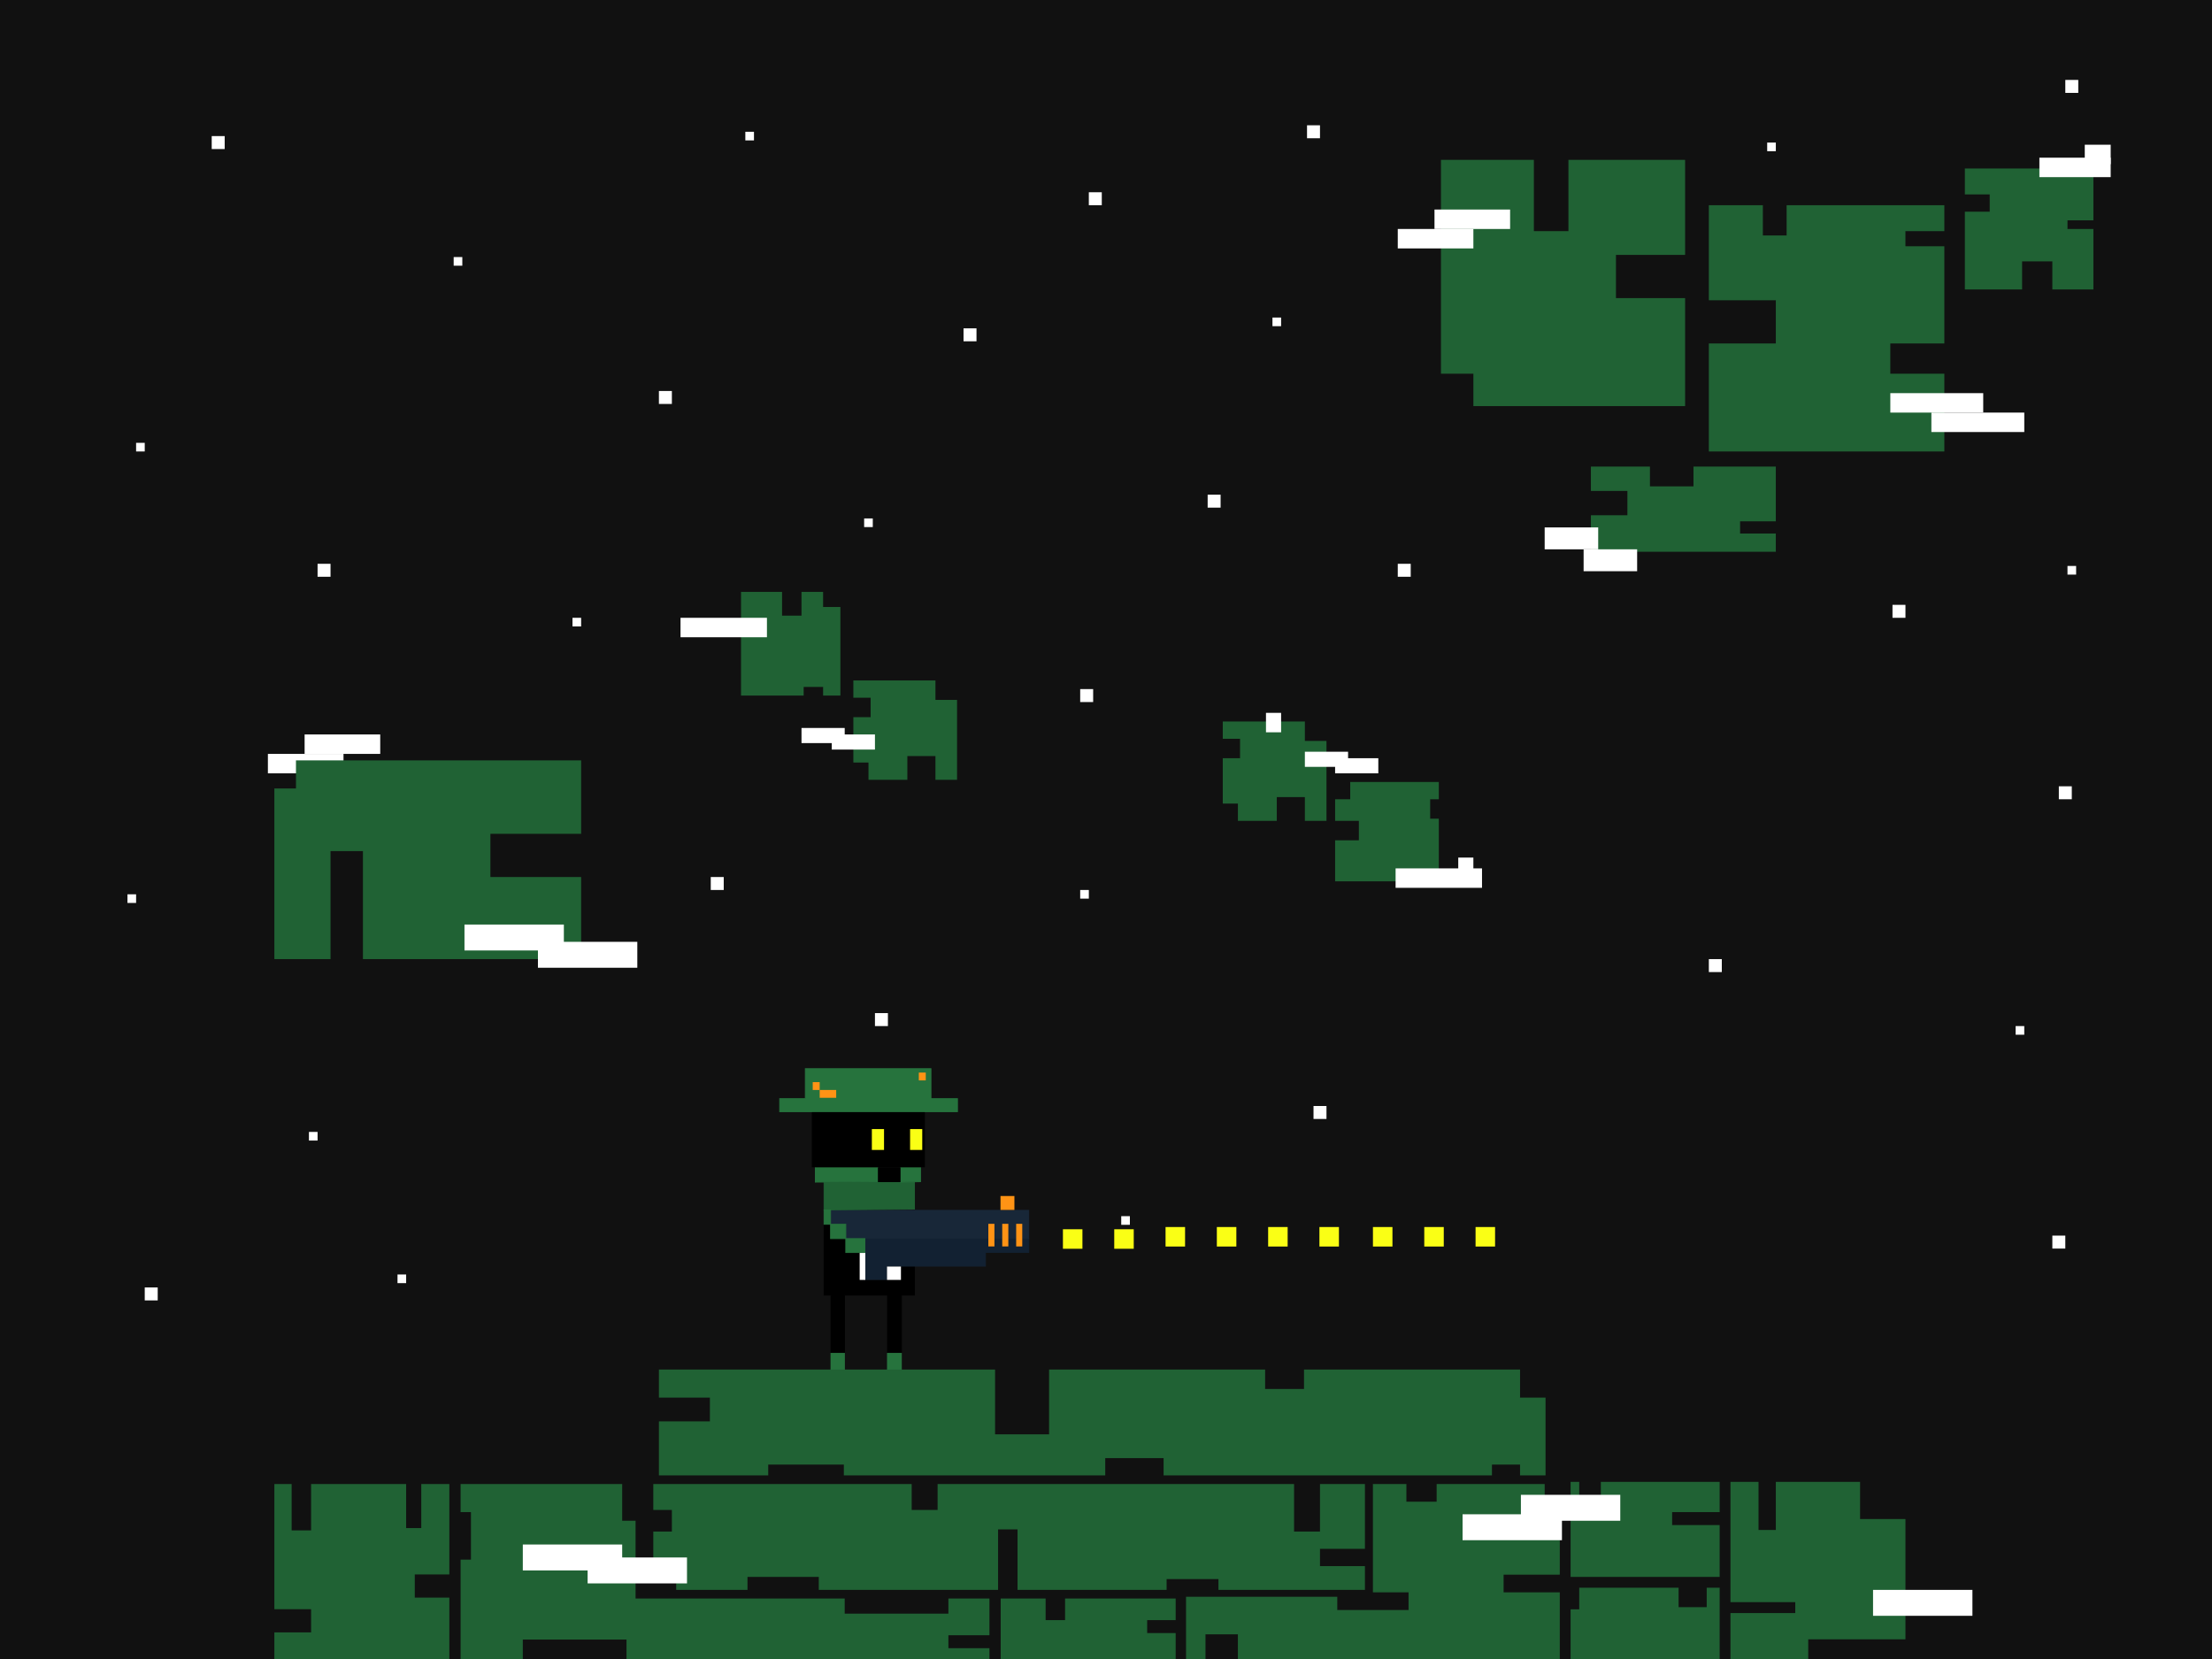 <svg width="1440" height="1080" viewBox="0 0 1440 1080" fill="none" xmlns="http://www.w3.org/2000/svg">
<rect x="0" y="0" width="1440" height="1080" fill="#808080" stroke="none"/>
<g clip-path="url(#clip0_97_12069)">
<rect width="1440" height="1080" fill="#111111"/>
<path fill-rule="evenodd" clip-rule="evenodd" d="M938.066 104.062H998.54V150.469H1021.04V104.062H1096.99V165.937H1051.98V194.062H1096.99V264.375H959.159V243.281H938.066V104.062Z" fill="#206234"/>
<rect x="137.828" y="88.594" width="8.438" height="8.438" fill="white"/>
<rect x="1340.29" y="511.875" width="8.438" height="8.438" fill="white"/>
<rect x="850.867" y="81.562" width="8.438" height="8.438" fill="white"/>
<rect x="909.938" y="367.031" width="8.438" height="8.438" fill="white"/>
<rect x="786.172" y="322.031" width="8.438" height="8.438" fill="white"/>
<rect x="708.82" y="125.156" width="8.438" height="8.438" fill="white"/>
<rect x="428.949" y="254.531" width="8.438" height="8.438" fill="white"/>
<rect x="1112.45" y="624.375" width="8.438" height="8.438" fill="white"/>
<rect x="569.59" y="659.532" width="8.438" height="8.438" fill="white"/>
<rect x="462.703" y="570.938" width="8.438" height="8.438" fill="white"/>
<rect x="855.09" y="720" width="8.438" height="8.438" fill="white"/>
<rect x="94.227" y="838.125" width="8.438" height="8.438" fill="white"/>
<rect x="828.367" y="206.719" width="5.626" height="5.625" fill="white"/>
<rect x="703.199" y="579.375" width="5.626" height="5.625" fill="white"/>
<rect x="729.918" y="791.719" width="5.626" height="5.625" fill="white"/>
<rect x="562.555" y="337.5" width="5.626" height="5.625" fill="white"/>
<rect x="201.113" y="736.875" width="5.626" height="5.625" fill="white"/>
<rect x="1150.43" y="92.812" width="5.626" height="5.625" fill="white"/>
<rect x="295.34" y="167.344" width="5.626" height="5.625" fill="white"/>
<rect x="82.977" y="582.188" width="5.626" height="5.625" fill="white"/>
<rect x="485.207" y="85.781" width="5.626" height="5.625" fill="white"/>
<rect x="372.695" y="402.188" width="5.626" height="5.625" fill="white"/>
<rect x="258.773" y="829.688" width="5.626" height="5.625" fill="white"/>
<rect x="1312.16" y="667.969" width="5.626" height="5.625" fill="white"/>
<rect x="1345.92" y="368.438" width="5.626" height="5.625" fill="white"/>
<rect x="88.602" y="288.281" width="5.626" height="5.625" fill="white"/>
<rect x="1336.07" y="804.375" width="8.438" height="8.438" fill="white"/>
<rect x="703.199" y="448.594" width="8.438" height="8.438" fill="white"/>
<rect x="1344.51" y="52.032" width="8.438" height="8.438" fill="white"/>
<rect x="206.738" y="367.031" width="8.438" height="8.438" fill="white"/>
<rect x="627.254" y="213.75" width="8.438" height="8.438" fill="white"/>
<rect x="1232" y="393.75" width="8.438" height="8.438" fill="white"/>
<path d="M536.457 843.109V797.272H540.419V806.61H550.323V815.664H559.378V833.489H586.826V824.528H595.315V843.109H586.826V880.457H577.771V843.109H549.757V880.457H540.985V843.109H536.457Z" fill="black" stroke="black" stroke-width="0.566"/>
<path d="M669.735 815.287V806.328H563.621V832.925H577.167V824.246H586.481H641.513V815.287H659.574H669.735Z" fill="#122132" stroke="#122132" stroke-width="0.566"/>
<path d="M669.693 787.938H540.941V796.709H550.845V806.046H669.693V787.938Z" fill="#182738" stroke="#182738" stroke-width="0.566"/>
<path d="M530.777 769.544V759.924H571.525V769.261L530.777 769.544Z" fill="#26733D" stroke="#26733D" stroke-width="0.566"/>
<path d="M536.457 787.651V769.826H595.315V787.118L536.457 787.651Z" fill="#206234" stroke="#206234" stroke-width="0.566"/>
<path d="M536.457 796.992V787.655H540.702V796.992H550.606V806.329H563.056V815.384H550.606V806.329H540.702V796.992H536.457Z" fill="#26733D"/>
<path d="M540.702 796.992H536.457V787.655H540.702V796.992ZM540.702 796.992V806.329H550.606M540.702 796.992H550.606V806.329M550.606 806.329V815.384H563.056V806.329H550.606Z" stroke="#26733D" stroke-width="0.566"/>
<path d="M586.242 769.544V759.924H599.259V769.261L586.242 769.544Z" fill="#26733D" stroke="#26733D" stroke-width="0.566"/>
<path d="M606.048 695.696H524.269V715.219H507.574V723.708H623.309V715.219H606.048V695.696Z" fill="#26733D" stroke="#26733D" stroke-width="0.566"/>
<path d="M528.508 723.99H602.08V759.924H528.508V723.99Z" fill="black"/>
<rect x="578.867" y="759.924" width="7.357" height="9.62" fill="black"/>
<rect x="571.531" y="759.924" width="7.357" height="9.62" fill="black"/>
<rect x="592.461" y="735.024" width="7.923" height="13.581" fill="#FAFF15"/>
<rect x="567.574" y="735.024" width="7.923" height="13.581" fill="#FAFF15"/>
<rect x="529.078" y="704.47" width="4.528" height="5.093" fill="#FF9315"/>
<rect x="598.141" y="698.244" width="4.528" height="5.093" fill="#FF9315"/>
<rect x="533.609" y="709.561" width="10.753" height="5.093" fill="#FF9315"/>
<rect x="652.453" y="796.708" width="3.962" height="14.713" fill="#FF9315"/>
<rect x="651.32" y="778.597" width="9.055" height="9.054" fill="#FF9315"/>
<rect x="643.41" y="796.708" width="3.962" height="14.713" fill="#FF9315"/>
<rect x="661.523" y="796.708" width="3.962" height="14.713" fill="#FF9315"/>
<path d="M540.676 880.741H550.014V898H540.676V880.741Z" fill="#26733D"/>
<path d="M577.449 880.741H587.07V898H577.449V880.741Z" fill="#26733D"/>
<path d="M563.331 815.662H559.652V833.205H563.331V815.662Z" fill="white"/>
<path d="M586.504 824.533L577.449 824.521V833.207H586.504V824.533Z" fill="white"/>
<rect x="691.961" y="800.237" width="12.697" height="12.696" fill="#FAFF15"/>
<rect x="725.363" y="800.237" width="12.697" height="12.696" fill="#FAFF15"/>
<rect x="758.773" y="798.787" width="12.697" height="12.696" fill="#FAFF15"/>
<rect x="792.16" y="798.787" width="12.697" height="12.696" fill="#FAFF15"/>
<rect x="825.551" y="798.787" width="12.697" height="12.696" fill="#FAFF15"/>
<rect x="858.938" y="798.787" width="12.697" height="12.696" fill="#FAFF15"/>
<rect x="893.781" y="798.787" width="12.697" height="12.696" fill="#FAFF15"/>
<rect x="927.191" y="798.787" width="12.697" height="12.696" fill="#FAFF15"/>
<rect x="960.586" y="798.787" width="12.697" height="12.696" fill="#FAFF15"/>
<rect x="933.844" y="136.406" width="49.224" height="12.656" fill="white"/>
<path fill-rule="evenodd" clip-rule="evenodd" d="M1362.79 109.687H1279.11V126.562H1295.29V137.812H1279.11V188.437H1316.38V170.156H1336.07V188.437H1362.79V149.062H1345.92V143.437H1362.79V109.687Z" fill="#206234"/>
<path fill-rule="evenodd" clip-rule="evenodd" d="M1035.67 359.186H1156.05V347.307H1132.79V339.387H1156.05V303.75H1102.44V316.619H1074.11V303.75H1035.67V319.589H1059.43V335.428H1035.67V359.186Z" fill="#206234"/>
<path fill-rule="evenodd" clip-rule="evenodd" d="M1112.45 133.594H1147.61V153.281H1163.08V133.594H1265.75V150.469H1240.43V160.313H1265.75V223.594H1230.59V243.281H1265.75V293.906H1112.45V223.594H1156.05V195.469H1112.45V133.594Z" fill="#206234"/>
<rect x="1230.59" y="255.938" width="60.475" height="12.656" fill="white"/>
<rect x="1005.57" y="343.347" width="34.849" height="14.255" fill="white"/>
<rect x="1030.92" y="357.602" width="34.849" height="14.255" fill="white"/>
<rect x="1257.32" y="268.593" width="60.475" height="12.656" fill="white"/>
<rect x="1327.63" y="102.656" width="46.411" height="12.656" fill="white"/>
<rect x="1357.17" y="94.219" width="16.877" height="12.656" fill="white"/>
<rect x="909.938" y="149.063" width="49.224" height="12.656" fill="white"/>
<rect x="198.301" y="478.125" width="49.224" height="12.656" fill="white"/>
<rect x="174.395" y="490.781" width="49.224" height="12.656" fill="white"/>
<path fill-rule="evenodd" clip-rule="evenodd" d="M869.152 520.313V534.375H884.622V547.031H869.152V573.75H936.659V532.969H931.031V520.313H936.659V509.062H878.996V520.313H869.152Z" fill="#206234"/>
<rect x="908.527" y="565.312" width="56.256" height="12.656" fill="white"/>
<rect x="949.316" y="558.281" width="9.845" height="12.656" fill="white"/>
<path fill-rule="evenodd" clip-rule="evenodd" d="M831.179 534.375H805.865V523.125H796.021V493.594H807.27V480.937H796.021V469.688H849.463V482.343H863.527V534.375H849.462V518.906H831.179V534.375Z" fill="#206234"/>
<rect x="824.145" y="464.062" width="9.845" height="12.656" fill="white"/>
<rect x="849.461" y="489.375" width="28.128" height="9.844" fill="white"/>
<rect x="869.148" y="493.594" width="28.128" height="9.844" fill="white"/>
<path fill-rule="evenodd" clip-rule="evenodd" d="M535.837 385.312H521.776V400.781H509.118V385.312H482.396V452.812H523.18V447.188H535.838V452.812H547.09V395.156H535.837V385.312Z" fill="#206234"/>
<rect x="499.273" y="414.844" width="56.256" height="12.656" transform="rotate(-180 499.273 414.844)" fill="white"/>
<path fill-rule="evenodd" clip-rule="evenodd" d="M590.687 507.657H565.373V496.407H555.528V466.875H566.778V454.219H555.528V442.969H608.971V455.625H623.035V507.657H608.97V492.188H590.687V507.657Z" fill="#206234"/>
<rect x="569.59" y="487.969" width="28.128" height="9.844" transform="rotate(-180 569.59 487.969)" fill="white"/>
<rect x="549.902" y="483.75" width="28.128" height="9.844" transform="rotate(-180 549.902 483.75)" fill="white"/>
<path fill-rule="evenodd" clip-rule="evenodd" d="M178.609 513.282V624.375H215.175V554.063H236.271V624.375H378.317V570.938H319.247V542.813H378.317V495H192.672V513.282H178.609Z" fill="#206234"/>
<rect x="414.887" y="630" width="64.694" height="16.875" transform="rotate(-180 414.887 630)" fill="white"/>
<rect x="367.07" y="618.75" width="64.694" height="16.875" transform="rotate(-180 367.07 618.75)" fill="white"/>
<path fill-rule="evenodd" clip-rule="evenodd" d="M848.901 891.562H989.542V909.844H1006.14V960.469H989.538V953.437H971.255V960.469H757.487V949.219H719.514V960.469H549.338V953.437H500.114V960.469H428.953V925.312H462.143V909.844H428.953V891.562H647.787V933.75H682.947V891.562H823.586V904.219H848.901V891.562Z" fill="#206234"/>
<path fill-rule="evenodd" clip-rule="evenodd" d="M1022.45 1047.66V1085.62H1119.49V1033.59H1111.05V1046.25H1092.76V1033.59H1028.07V1047.66H1022.45Z" fill="#206234"/>
<path fill-rule="evenodd" clip-rule="evenodd" d="M1144.8 964.688H1126.52V1042.99H1168.71V1050.1H1126.52V1080H1177.15V1067.19H1240.44V988.889H1210.9V964.688H1156.05V996.007H1144.8V964.688Z" fill="#206234"/>
<path fill-rule="evenodd" clip-rule="evenodd" d="M610.372 966.093H842.427V997.031H859.304V966.093H888.558V1008.28H859.305V1019.53H888.558V1035H793.204V1027.97H759.451V1035H662.41V995.625H649.752V1035H533.021V1026.56H486.61V1035H440.199V1026.56H425.293V997.031H437.389V982.968H425.293V966.093H593.495V982.968H610.372V966.093Z" fill="#206234"/>
<path fill-rule="evenodd" clip-rule="evenodd" d="M264.398 966.094H202.519V996.277H189.862V966.094H178.609V1047.59H202.518V1062.68H178.609V1089.84H292.527V1040.04H270.025V1024.95H292.527V966.094H274.243V994.768H264.398V966.094Z" fill="#206234"/>
<path fill-rule="evenodd" clip-rule="evenodd" d="M299.84 966.093H405.041V989.999H413.758V1040.62H549.897V1050.47H617.403V1040.62H644.124V1064.53H617.403V1072.97H644.124V1089.84H413.758H299.84V1015.31H306.592V984.374H299.84V966.093ZM407.851 1067.34H340.344V1080H407.851V1067.34Z" fill="#206234"/>
<path fill-rule="evenodd" clip-rule="evenodd" d="M680.697 1040.62H651.445V1089.84H765.363V1063.12H746.799V1054.69H765.363V1040.62H693.355V1054.69H680.697V1040.62Z" fill="#206234"/>
<path fill-rule="evenodd" clip-rule="evenodd" d="M935.246 966.093H1005.57V974.727H1015.41V1025.09H978.845V1036.6H1015.41V1039.48V1089.84H772.105V1039.48H870.551V1048.11H916.962V1036.6H893.758V966.093H915.557V977.605H935.246V966.093ZM805.858 1063.94H784.762V1085.53H805.858V1063.94Z" fill="#206234"/>
<path fill-rule="evenodd" clip-rule="evenodd" d="M1022.45 964.688H1028.07V988.594H1042.14V964.688H1119.49V984.375H1088.55V992.812H1119.49V1026.56H1022.45V964.688Z" fill="#206234"/>
<rect x="447.23" y="1030.78" width="64.694" height="16.875" transform="rotate(-180 447.23 1030.78)" fill="white"/>
<rect x="405.039" y="1022.34" width="64.694" height="16.875" transform="rotate(-180 405.039 1022.34)" fill="white"/>
<rect x="1054.79" y="990" width="64.694" height="16.875" transform="rotate(-180 1054.79 990)" fill="white"/>
<rect x="1016.82" y="1002.66" width="64.694" height="16.875" transform="rotate(-180 1016.82 1002.66)" fill="white"/>
<rect x="1284.04" y="1051.88" width="64.694" height="16.875" transform="rotate(-180 1284.04 1051.88)" fill="white"/>
</g>
<defs>
<clipPath id="clip0_97_12069">
<rect width="1440" height="1080" fill="white"/>
</clipPath>
</defs>
</svg>
